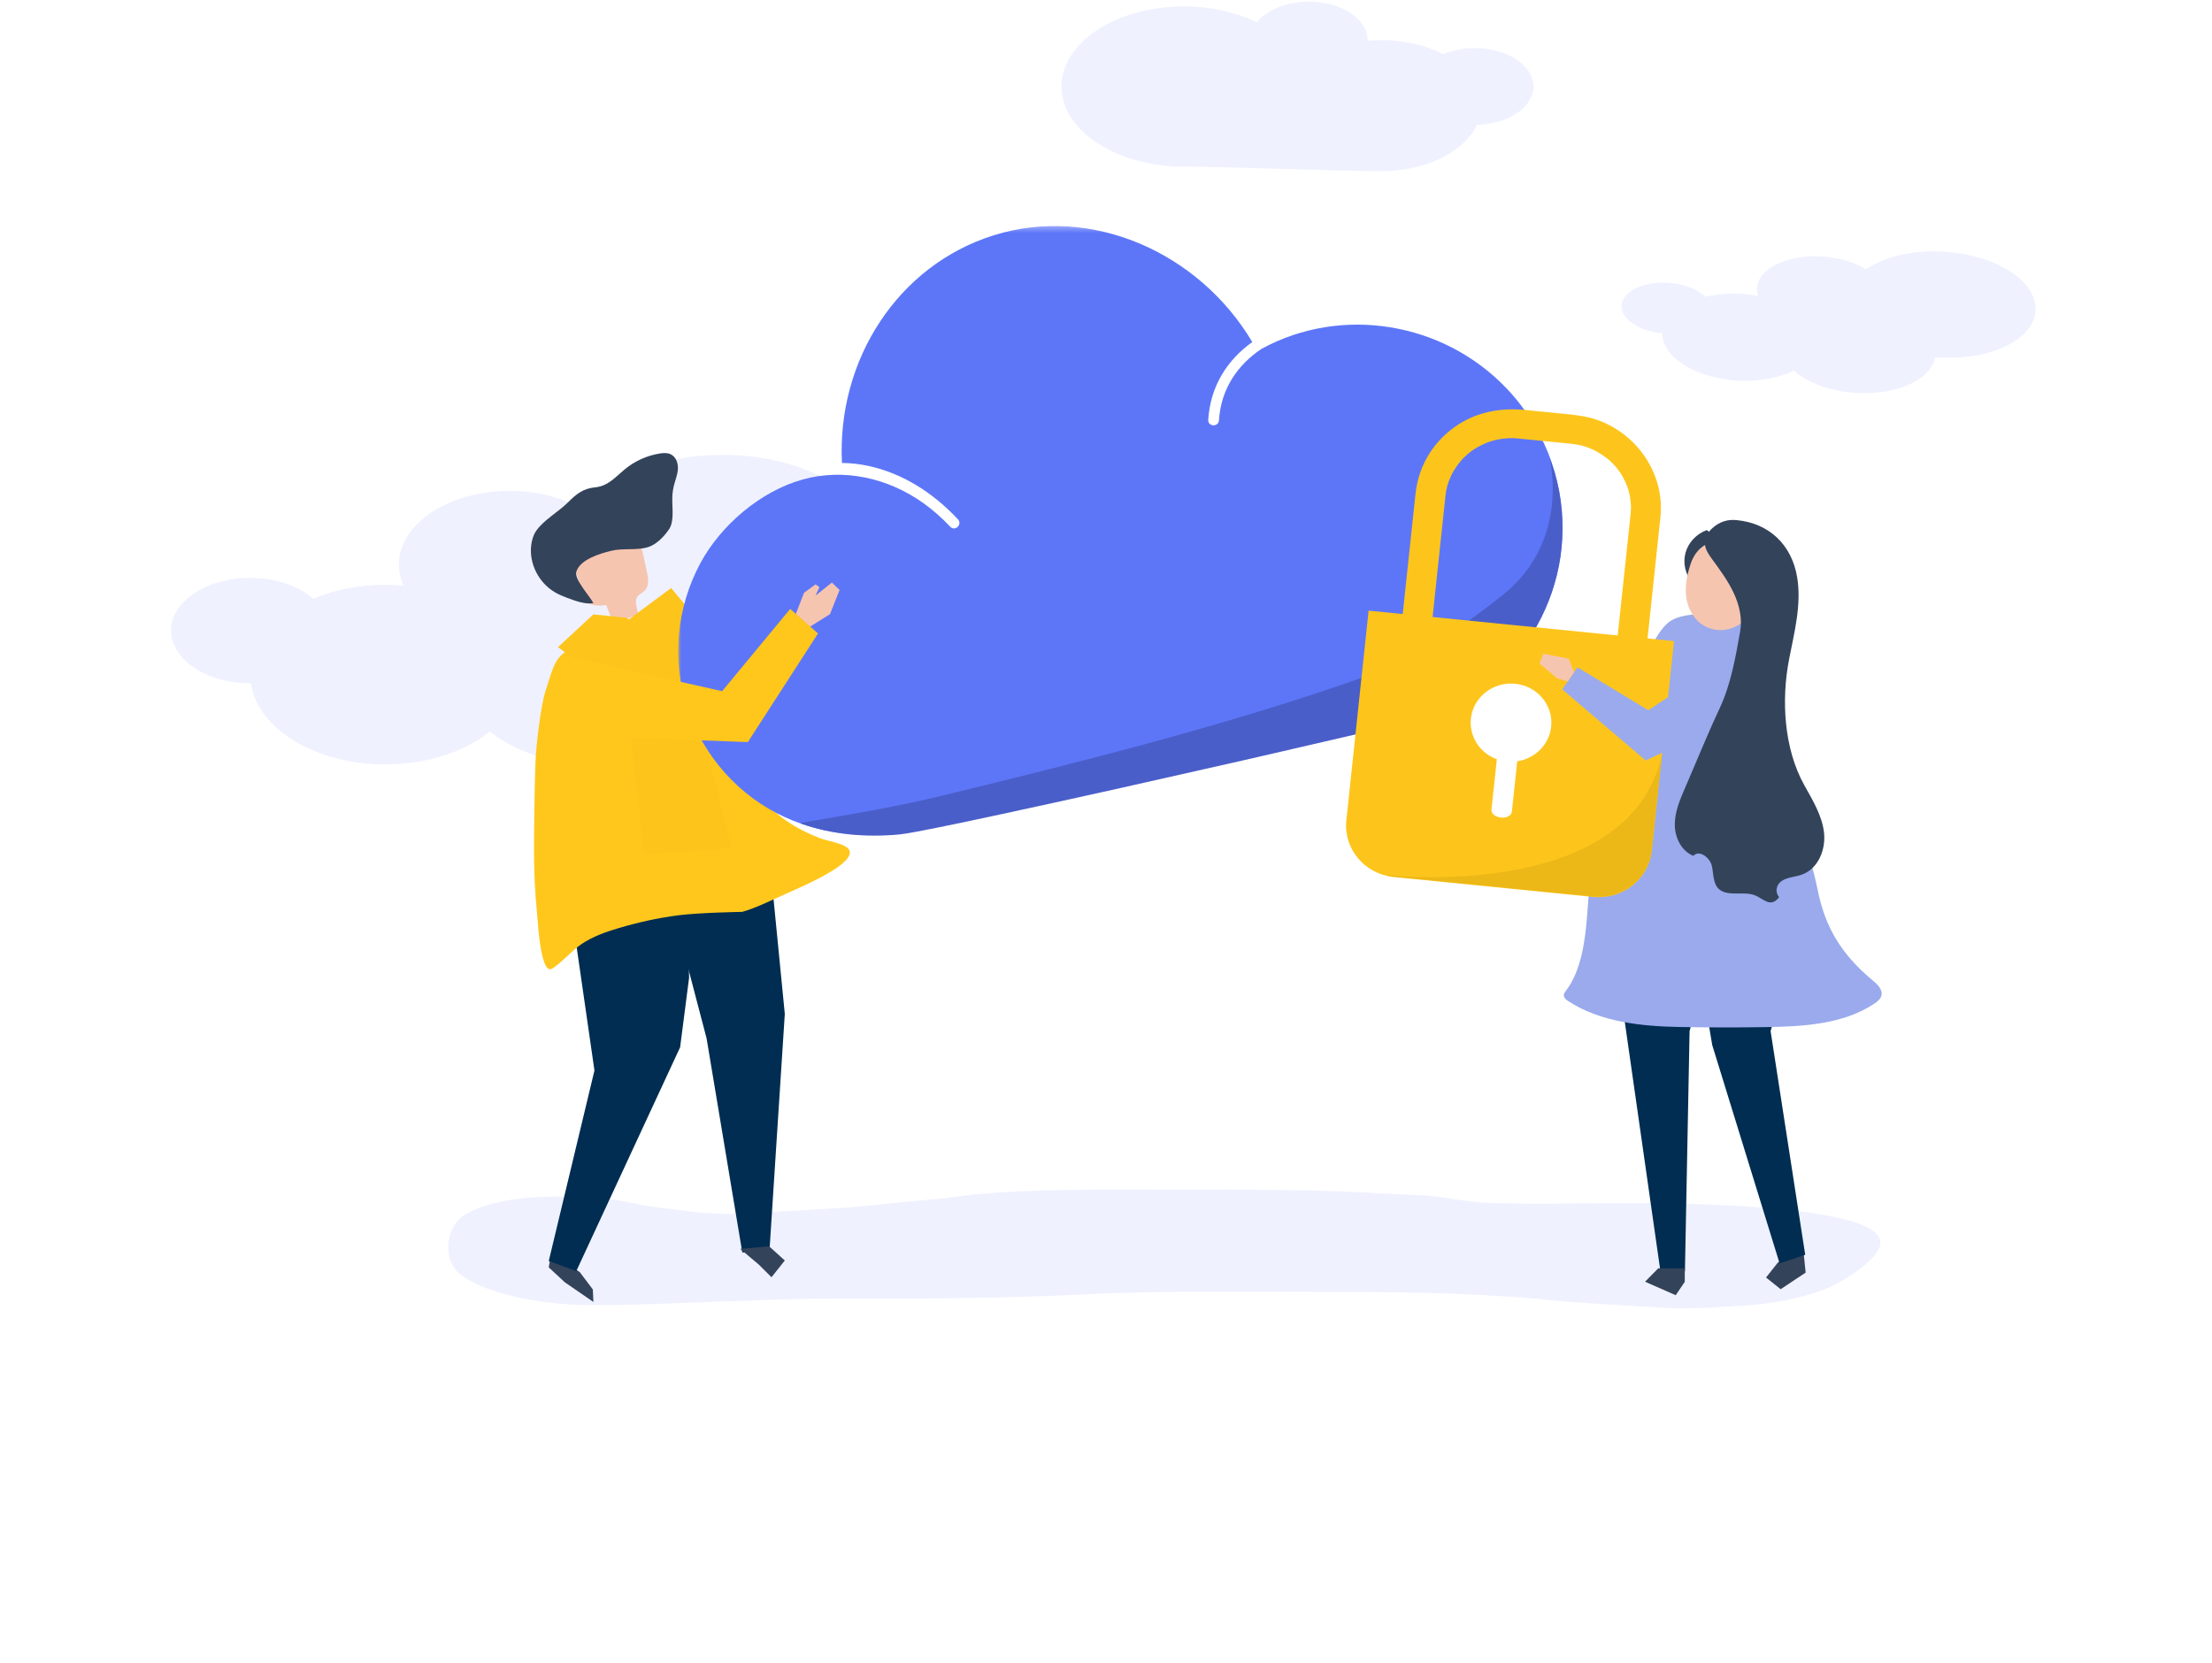 <svg width="375" height="282" viewBox="0 0 375 282" fill="none" xmlns="http://www.w3.org/2000/svg">
<path fill-rule="evenodd" clip-rule="evenodd" d="M42.431 97.993C46.789 97.993 50.652 99.382 53.105 101.524C56.644 100.035 60.823 99.16 65.317 99.16C66.374 99.16 67.402 99.224 68.415 99.316C67.909 98.183 67.625 96.985 67.625 95.742C67.625 88.841 76.034 83.245 86.413 83.245C91.032 83.245 95.257 84.359 98.529 86.199C103.421 80.771 112.317 77.128 122.516 77.128C137.968 77.128 150.493 85.461 150.493 95.742C150.493 105.769 138.571 113.921 123.648 114.32C123.648 114.343 123.654 114.366 123.654 114.391C123.654 122.801 113.406 129.622 100.765 129.622C93.618 129.622 87.242 127.441 83.04 124.027C78.844 127.441 72.467 129.622 65.317 129.622C53.424 129.622 43.653 123.58 42.541 115.857C42.501 115.857 42.466 115.861 42.431 115.861C35.012 115.861 29 111.863 29 106.927C29 101.994 35.012 97.993 42.431 97.993" fill="#5E76FA" fill-opacity="0.1"/>
<path fill-rule="evenodd" clip-rule="evenodd" d="M283.385 48.006C285.862 48.263 287.933 49.155 289.132 50.322C291.277 49.82 293.732 49.65 296.287 49.915C296.887 49.977 297.464 50.068 298.032 50.172C297.848 49.602 297.796 49.013 297.908 48.42C298.534 45.126 303.821 42.952 309.718 43.564C312.343 43.837 314.643 44.618 316.335 45.69C319.607 43.388 324.993 42.174 330.791 42.776C339.571 43.689 345.932 48.406 345 53.313C344.09 58.099 336.577 61.286 328.06 60.595C328.058 60.606 328.059 60.618 328.057 60.629C327.294 64.644 320.851 67.294 313.666 66.548C309.606 66.126 306.179 64.708 304.102 62.831C301.406 64.212 297.584 64.877 293.523 64.455C286.762 63.752 281.758 60.291 281.827 56.539C281.805 56.537 281.785 56.537 281.764 56.535C277.548 56.097 274.494 53.834 274.942 51.477C275.389 49.122 279.169 47.568 283.385 48.006Z" fill="#5E76FA" fill-opacity="0.1"/>
<path fill-rule="evenodd" clip-rule="evenodd" d="M259.96 14.672C259.96 11.073 255.5 8.154 250.002 8.154C248.028 8.154 246.193 8.535 244.645 9.184C241.758 7.696 238.124 6.801 234.163 6.801C233.372 6.801 232.601 6.849 231.839 6.916C231.841 6.878 231.848 6.839 231.848 6.801C231.848 3.201 227.39 0.283 221.891 0.283C218.055 0.283 214.73 1.704 213.068 3.786C209.613 2.102 205.345 1.093 200.705 1.093C189.247 1.093 179.96 7.173 179.96 14.672C179.96 22.172 189.247 28.252 200.705 28.252C208.137 28.252 226.905 29.021 234.163 29.021C241.801 29.021 248.257 25.72 250.389 21.177C255.708 21.043 259.96 18.186 259.96 14.672" fill="#5E76FA" fill-opacity="0.1"/>
<path fill-rule="evenodd" clip-rule="evenodd" d="M187.388 201.732C180.278 201.748 173.167 201.877 166.07 202.472C163.394 202.697 160.774 203.191 158.091 203.39C152.734 203.788 147.472 204.529 142.095 204.872C137.765 205.147 133.418 205.31 129.101 205.66C125.053 205.988 120.572 205.912 116.556 205.37C113.582 204.969 110.595 204.744 107.672 204.099C104.401 203.379 100.849 202.864 97.441 202.882C92.582 202.909 87.85 202.912 83.2 204.184C81.568 204.631 79.57 205.365 78.33 206.302C75.493 208.448 75.109 213.801 77.942 216.026C82.714 219.771 92.899 221.241 99.588 221.31C106.917 221.386 114.038 220.976 121.378 220.735C128.199 220.511 135.003 220.192 141.835 220.203C155.789 220.226 169.744 220.203 183.673 219.5C196.759 218.84 209.878 219.066 222.993 219.066C236.442 219.066 249.8 219.146 263.152 220.494C268.97 221.081 274.896 221.287 280.743 221.698C285.979 222.067 291.011 221.691 296.226 221.35C300.606 221.064 304.957 220.216 308.935 218.782C312.085 217.648 317.699 214.122 318.665 211.413C321.372 203.818 280.507 204.001 274.232 204.018C267.213 204.037 260.138 204.211 253.125 204.009C250.175 203.924 247.267 203.49 244.388 203.013C241.52 202.539 238.63 202.659 235.722 202.46C223.593 201.628 211.438 201.75 199.27 201.75C195.311 201.75 191.349 201.723 187.388 201.732" fill="#5E76FA" fill-opacity="0.1"/>
<path fill-rule="evenodd" clip-rule="evenodd" d="M93.031 214.917L95.761 217.446L100.602 220.777L100.501 218.651L98.289 215.721L93.449 212.389L93.031 214.917Z" fill="#33435A"/>
<path fill-rule="evenodd" clip-rule="evenodd" d="M97.189 141.239L96.015 148.504L100.777 181.525L93.031 213.831L97.703 215.534L115.301 177.587L116.824 165.772L116.151 141.086L97.189 141.239Z" fill="#002D51"/>
<path fill-rule="evenodd" clip-rule="evenodd" d="M130.038 141.246L133.047 171.934L130.453 212.02L125.841 212.389L119.788 176.077L110.335 140.038L130.038 141.246Z" fill="#002D51"/>
<path fill-rule="evenodd" clip-rule="evenodd" d="M128.593 214.398L130.795 216.585L133.047 213.746L130.388 211.342L125.476 211.777L128.593 214.398Z" fill="#33435A"/>
<path fill-rule="evenodd" clip-rule="evenodd" d="M108.161 104.217C106.81 104.711 105.459 105.205 104.108 105.7C103.584 104.706 103.143 103.671 102.789 102.609C101.529 102.758 100.008 102.805 99.265 101.807C99.031 101.493 98.913 101.114 98.799 100.742C98.329 99.206 97.858 97.671 97.387 96.135C97.225 95.604 97.06 95.056 97.12 94.505C97.227 93.538 97.997 92.767 98.807 92.193C100.873 90.728 103.579 90.021 106.066 90.614C106.727 90.772 107.384 91.029 107.874 91.487C108.63 92.194 108.877 93.256 109.089 94.253C109.285 95.174 109.48 96.094 109.676 97.014C109.901 98.073 110.079 99.314 109.327 100.112C108.927 100.536 108.315 100.762 108.009 101.252C107.467 102.118 108.155 103.205 108.161 104.217" fill="#F6C5B0"/>
<path fill-rule="evenodd" clip-rule="evenodd" d="M113.999 83.851C114.041 83.391 114.106 82.935 114.21 82.487C114.436 81.516 114.847 80.58 114.921 79.588C114.994 78.595 114.626 77.474 113.705 77.035C113.11 76.751 112.407 76.805 111.754 76.915C109.603 77.281 107.558 78.217 105.901 79.594C104.322 80.907 103.082 82.42 100.928 82.635C98.903 82.836 97.798 83.68 96.328 85.154C94.737 86.749 92.223 88.152 90.956 89.934C90.427 90.679 90.159 91.573 90.052 92.472C89.681 95.582 91.332 98.834 94.102 100.448C94.723 100.811 95.39 101.094 96.067 101.346C97.468 101.866 99.163 102.526 100.599 102.28C100.073 101.178 97.299 98.241 97.706 96.936C98.351 94.867 101.694 93.877 103.568 93.411C105.612 92.903 107.91 93.381 109.883 92.772C111.303 92.334 112.667 90.899 113.452 89.699C114.419 88.218 113.848 85.529 113.999 83.851" fill="#33435A"/>
<path fill-rule="evenodd" clip-rule="evenodd" d="M91.289 157.754C91.565 160.569 92.114 164.343 93.244 164.355C93.456 164.357 93.644 164.235 93.814 164.118C95.616 162.88 96.805 161.292 98.584 160.093C100.448 158.836 102.657 158.029 104.842 157.392C108.107 156.423 111.473 155.669 114.866 155.225C118.549 154.744 125.82 154.631 125.82 154.631C127.854 154.057 129.753 153.14 131.662 152.272C134.943 150.781 138.313 149.413 141.33 147.503C142.298 146.891 144.957 145.103 143.783 143.892C142.894 142.975 140.207 142.598 138.957 142.115C134.886 140.54 131.244 138.212 128.626 134.744C125.041 129.994 122.46 123.79 120.49 118.241C120.125 117.213 119.789 116.176 119.465 115.136C119.281 114.545 119.006 112.263 118.505 111.936C113.426 108.619 111.661 105.406 106.175 106.879C93.657 110.24 94.627 110.685 92.515 117.062C91.665 119.626 90.906 126.337 90.785 129.003C90.639 132.232 90.527 140.87 90.531 144.1C90.535 147.706 90.676 151.311 91.047 154.897C91.088 155.295 91.158 156.417 91.289 157.754" fill="#FFC71B"/>
<path fill-rule="evenodd" clip-rule="evenodd" d="M113.782 99.706L120.732 108.082L98.968 116.944L96.183 112.783L113.782 99.706Z" fill="#FDC51C"/>
<path fill-rule="evenodd" clip-rule="evenodd" d="M100.583 104.188L106.022 104.729L115.321 109.103L124.103 143.835L109.17 144.895L105.863 114.537L97.199 111.666L94.597 109.737L100.583 104.188Z" fill="#FDC51C"/>
<mask id="mask0" mask-type="alpha" maskUnits="userSpaceOnUse" x="114" y="38" width="151" height="104">
<path fill-rule="evenodd" clip-rule="evenodd" d="M114.972 38.328H264.903V141.618H114.972V38.328Z" fill="white"/>
</mask>
<g mask="url(#mask0)">
<path fill-rule="evenodd" clip-rule="evenodd" d="M255.434 65.889C244.578 54.471 227.327 51.844 213.97 59.104C213.945 59.117 213.919 59.125 213.894 59.136C209.892 61.799 206.997 65.849 206.65 71.268C206.573 72.459 204.754 72.376 204.831 71.176C205.204 65.367 208.151 60.966 212.303 58.001C203.252 42.785 185.051 34.72 168.486 39.893C152.184 44.983 141.867 61.088 142.734 78.502C144.213 78.522 145.699 78.68 147.181 78.998C153.07 80.263 158.216 83.597 162.388 88.047C163.213 88.927 161.912 90.192 161.09 89.314C159.717 87.85 158.211 86.515 156.589 85.351C150.566 81.032 143.06 79.361 136.055 81.316C128.979 83.291 122.229 89.007 118.729 95.506C114.719 102.955 113.784 111.996 116.58 120.245C119.324 128.341 125.379 135.086 133.058 138.565C140.18 141.792 147.666 142.283 155.148 140.869C160.054 139.942 164.936 138.895 169.815 137.844C183.761 134.842 197.676 131.701 211.585 128.541C217.695 127.153 223.804 125.759 229.912 124.358C234.929 123.208 240.309 122.407 245.011 120.289C260.385 113.361 268.881 95.276 263.06 78.432C261.446 73.76 258.827 69.458 255.434 65.889" fill="#5D76F8"/>
</g>
<path fill-rule="evenodd" clip-rule="evenodd" d="M263.06 78.64C262.961 78.354 262.859 78.069 262.752 77.786C264.327 86.281 262.09 94.92 255.045 100.643C247.808 106.523 239.757 111.783 231.076 114.856C208.287 122.922 183.469 129.133 159.929 134.874C152.416 136.712 145.253 137.922 135.968 139.502C135.892 139.514 135.856 139.609 135.8 139.667C141.17 141.523 146.776 142.033 152.456 141.502C153.353 141.389 154.251 141.248 155.148 141.078C160.054 140.151 164.936 139.103 169.815 138.053C183.503 135.107 197.16 132.026 210.812 128.926C212.523 128.532 214.235 128.139 215.947 127.744C222.27 126.287 228.59 124.823 234.91 123.354C236.757 122.925 238.65 122.535 240.542 122.116C242.075 121.668 243.575 121.145 245.01 120.498C260.385 113.571 268.881 95.485 263.06 78.64" fill="#4A5EC9"/>
<path fill-rule="evenodd" clip-rule="evenodd" d="M305.879 213.538L306.113 215.799L301.871 218.615L299.399 216.63L301.403 214.092L305.645 211.277L305.879 213.538Z" fill="#33435A"/>
<path fill-rule="evenodd" clip-rule="evenodd" d="M305.843 144.414L306.554 151.281L300.173 174.866L306.038 212.782L301.691 214.228L290.271 177.206L288.464 166.437L288.553 143.644L305.843 144.414Z" fill="#002D51"/>
<path fill-rule="evenodd" clip-rule="evenodd" d="M272.416 152.036L281.491 215.567L285.646 215.571L286.435 174.854L294.025 146.281L272.416 152.036Z" fill="#002D51"/>
<path fill-rule="evenodd" clip-rule="evenodd" d="M285.622 216.23L285.62 217.353L284.088 219.63L278.881 217.346L281.13 215.066L285.622 215.071V216.23Z" fill="#33435A"/>
<path fill-rule="evenodd" clip-rule="evenodd" d="M282.808 105.585C285.944 103.075 293.497 104.527 297.471 104.531C298.291 112.981 299.881 121.421 301.829 129.688C303.512 136.831 306.728 143.796 308.155 150.929C309.428 157.291 312.211 161.866 317.449 166.228C318.265 166.908 319.205 167.79 318.961 168.806C318.813 169.418 318.264 169.852 317.728 170.208C312.439 173.715 305.645 174.074 299.237 174.173C294.371 174.248 289.504 174.24 284.639 174.151C278.3 174.034 271.248 173.304 265.847 169.746C265.506 169.522 265.142 169.232 265.116 168.833C265.095 168.491 265.331 168.192 265.539 167.914C269.319 162.864 268.891 154.504 269.633 148.587C270.47 141.91 271.311 135.213 272.963 128.679C274.034 124.441 275.447 120.284 277.18 116.257C278.499 113.191 280.075 108.169 282.551 105.81C282.633 105.732 282.719 105.657 282.808 105.585" fill="#9AAAED"/>
<path fill-rule="evenodd" clip-rule="evenodd" d="M279.266 78.073C277.468 75.142 274.821 72.876 271.61 71.519C269.437 70.601 267.173 70.376 264.984 70.157L258.614 69.522C255.653 69.228 252.993 69.512 250.48 70.391C247.275 71.512 244.35 73.817 242.452 76.715C241.076 78.815 240.24 81.187 239.967 83.765L236.504 116.387L241.565 116.891L245.045 84.108C245.181 82.827 245.42 81.966 245.991 80.697C246.434 79.713 247.409 78.333 248.211 77.556C249.28 76.521 250.244 75.874 251.65 75.25C252.931 74.682 254.173 74.396 255.803 74.296C255.871 74.291 256.091 74.284 256.64 74.303C256.869 74.312 257.114 74.33 257.413 74.359L266.331 75.248C267.68 75.382 268.577 75.615 269.887 76.168C270.903 76.597 272.326 77.542 273.128 78.319C274.197 79.355 274.864 80.289 275.508 81.651C276.095 82.892 276.39 84.096 276.493 85.675C276.498 85.742 276.506 85.955 276.485 86.486C276.477 86.707 276.458 86.943 276.429 87.227L272.948 120.019L278.009 120.523L281.489 87.74C281.847 84.37 281.078 81.027 279.266 78.073" fill="#FDC51C"/>
<path fill-rule="evenodd" clip-rule="evenodd" d="M257.214 129.092L256.305 137.657C256.237 138.293 255.417 138.732 254.473 138.638L254.439 138.635C253.495 138.541 252.785 137.949 252.852 137.313L253.761 128.748C250.918 127.716 249.035 124.927 249.36 121.863C249.747 118.222 253.106 115.574 256.864 115.948C260.623 116.323 263.355 119.578 262.969 123.22C262.644 126.283 260.214 128.643 257.214 129.092V129.092ZM232.02 103.551L228.245 139.12C227.734 143.931 231.345 148.232 236.31 148.727L270.104 152.095C275.068 152.59 279.508 149.091 280.018 144.28L283.794 108.711L232.02 103.551Z" fill="#FDC51C"/>
<path fill-rule="evenodd" clip-rule="evenodd" d="M234.808 148.373V148.373C235.292 148.503 235.793 148.598 236.31 148.65L270.103 152.018C275.069 152.512 279.508 149.014 280.018 144.203L281.734 128.042C276.059 153.186 234.995 148.368 234.808 148.373" fill="#ECB817"/>
<path fill-rule="evenodd" clip-rule="evenodd" d="M134.901 104.149L136.308 100.517L138.263 99.098L138.914 99.572L138.262 100.992L141.032 98.785L142.334 100.049L140.701 104.15L137.294 106.287L134.901 104.149Z" fill="#F6C5B0"/>
<path fill-rule="evenodd" clip-rule="evenodd" d="M95.326 111.12L122.423 117.206L133.961 103.256L138.678 107.419L126.78 125.84L94.883 124.635L92.53 117.356L95.326 111.12Z" fill="#FFC71B"/>
<path fill-rule="evenodd" clip-rule="evenodd" d="M298.982 107.417L279.44 120.443L267.43 113.154L264.851 116.895L279.002 128.968L298.54 119.629L298.982 107.417Z" fill="#9AAAED"/>
<path fill-rule="evenodd" clip-rule="evenodd" d="M292.091 95.004C289.537 95.362 287.499 96.382 286.912 98.817C285.718 97.436 285.268 95.482 285.744 93.74C286.219 91.999 287.607 90.516 289.35 89.888C290.78 90.86 291.789 92.396 292.092 94.063L292.091 95.004Z" fill="#33435A"/>
<path fill-rule="evenodd" clip-rule="evenodd" d="M289.325 106.333C287.446 105.474 286.254 103.547 285.912 101.561C285.571 99.576 285.978 97.537 286.613 95.621C288.726 89.244 297.001 91.385 298.739 96.964C300.254 101.826 294.787 108.829 289.325 106.333" fill="#F6C5B0"/>
<path fill-rule="evenodd" clip-rule="evenodd" d="M291.58 150.903C290.386 150.022 290.526 148.291 290.219 146.867C289.911 145.444 288.061 144.026 287.083 145.13C285.008 144.301 283.919 141.971 283.928 139.796C283.937 137.621 284.823 135.551 285.693 133.546C287.624 129.104 289.43 124.587 291.493 120.202C293.443 116.056 294.219 111.493 295.008 107.078C295.403 104.866 294.863 102.575 293.905 100.531C292.947 98.486 291.587 96.648 290.25 94.814C289.694 94.051 289.122 93.238 289.041 92.308C288.952 91.279 289.502 90.269 290.285 89.569C291.49 88.491 292.814 88.041 294.405 88.195C299.99 88.737 303.768 92.433 304.672 97.892C305.437 102.508 304.2 107.18 303.308 111.775C301.967 118.683 302.409 126.909 305.887 133.154C307.305 135.699 308.88 138.271 309.221 141.144C309.562 144.017 308.263 147.316 305.463 148.316C304.369 148.707 303.127 148.727 302.14 149.33C301.105 149.964 300.869 151.237 301.616 152.137C300.137 154.042 298.975 152.385 297.488 151.808C295.675 151.104 293.108 152.031 291.58 150.903" fill="#33435A"/>
<path fill-rule="evenodd" clip-rule="evenodd" d="M266.851 113.992L265.929 111.696L261.638 110.86L260.993 112.523L263.994 115.021L265.776 115.551L266.851 113.992Z" fill="#F6C5B0"/>
</svg>

